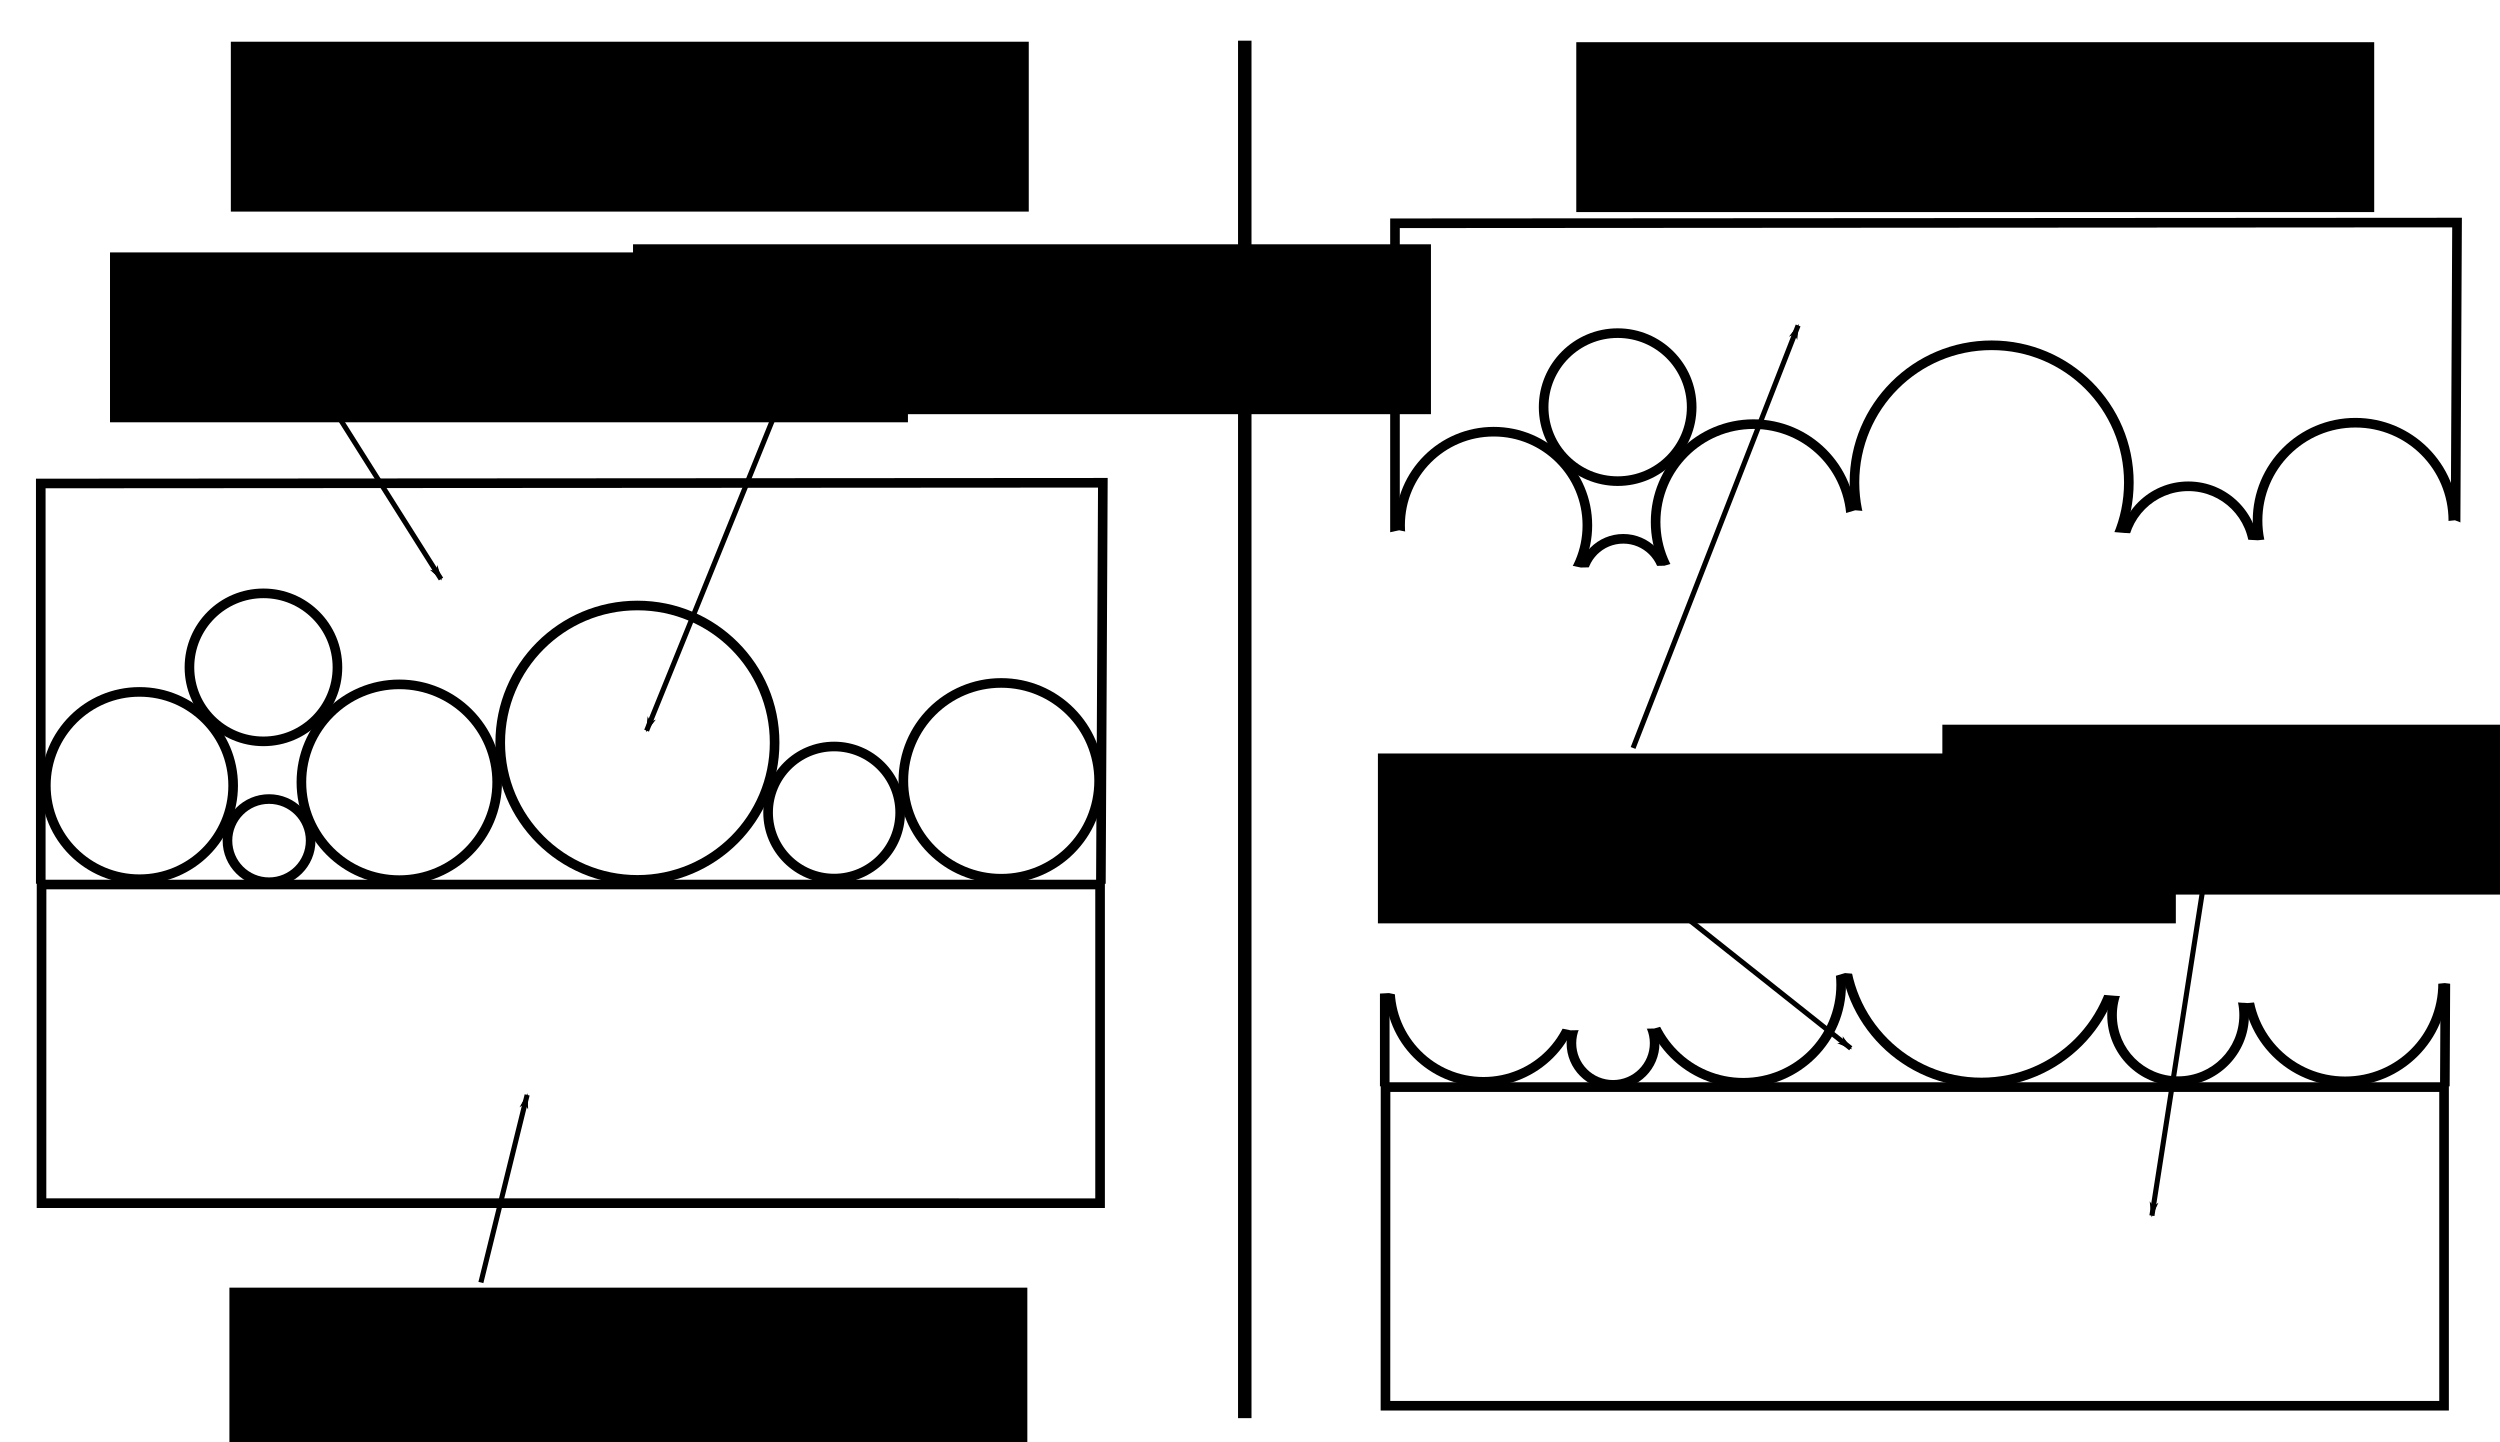 <?xml version="1.0" encoding="UTF-8" standalone="no"?>
<!-- Created with Inkscape (http://www.inkscape.org/) -->

<svg
   xmlns:dc="http://purl.org/dc/elements/1.1/"
   xmlns:cc="http://creativecommons.org/ns#"
   xmlns:rdf="http://www.w3.org/1999/02/22-rdf-syntax-ns#"
   xmlns:svg="http://www.w3.org/2000/svg"
   xmlns="http://www.w3.org/2000/svg"
   xmlns:sodipodi="http://sodipodi.sourceforge.net/DTD/sodipodi-0.dtd"
   xmlns:inkscape="http://www.inkscape.org/namespaces/inkscape"
   width="130mm"
   height="75mm"
   viewBox="0 0 130 75"
   version="1.1"
   id="svg8"
   inkscape:version="0.92.3 (2405546, 2018-03-11)"
   sodipodi:docname="bulles_elastomee.svg">
  <defs
     id="defs2">
    <marker
       inkscape:isstock="true"
       style="overflow:visible"
       id="marker2880"
       refX="0"
       refY="0"
       orient="auto"
       inkscape:stockid="Arrow1Lstart">
      <path
         transform="matrix(0.8,0,0,0.8,10,0)"
         style="fill:#000000;fill-opacity:1;fill-rule:evenodd;stroke:#000000;stroke-width:1pt;stroke-opacity:1"
         d="M 0,0 5,-5 -12.5,0 5,5 Z"
         id="path2878"
         inkscape:connector-curvature="0" />
    </marker>
    <marker
       inkscape:stockid="Arrow1Lstart"
       orient="auto"
       refY="0"
       refX="0"
       id="Arrow1Lstart"
       style="overflow:visible"
       inkscape:isstock="true">
      <path
         id="path1238"
         d="M 0,0 5,-5 -12.5,0 5,5 Z"
         style="fill:#000000;fill-opacity:1;fill-rule:evenodd;stroke:#000000;stroke-width:1pt;stroke-opacity:1"
         transform="matrix(0.8,0,0,0.8,10,0)"
         inkscape:connector-curvature="0" />
    </marker>
    <marker
       inkscape:stockid="Arrow1Lstart"
       orient="auto"
       refY="0"
       refX="0"
       id="Arrow1Lstart-6"
       style="overflow:visible"
       inkscape:isstock="true"
       inkscape:collect="always">
      <path
         inkscape:connector-curvature="0"
         id="path1238-1"
         d="M 0,0 5,-5 -12.5,0 5,5 Z"
         style="fill:#000000;fill-opacity:1;fill-rule:evenodd;stroke:#000000;stroke-width:1pt;stroke-opacity:1"
         transform="matrix(0.8,0,0,0.8,10,0)" />
    </marker>
    <marker
       inkscape:stockid="Arrow1Lstart"
       orient="auto"
       refY="0"
       refX="0"
       id="Arrow1Lstart-60"
       style="overflow:visible"
       inkscape:isstock="true">
      <path
         inkscape:connector-curvature="0"
         id="path1238-2"
         d="M 0,0 5,-5 -12.5,0 5,5 Z"
         style="fill:#000000;fill-opacity:1;fill-rule:evenodd;stroke:#000000;stroke-width:1pt;stroke-opacity:1"
         transform="matrix(0.8,0,0,0.8,10,0)" />
    </marker>
    <marker
       inkscape:stockid="Arrow1Lstart"
       orient="auto"
       refY="0"
       refX="0"
       id="Arrow1Lstart-60-2"
       style="overflow:visible"
       inkscape:isstock="true">
      <path
         inkscape:connector-curvature="0"
         id="path1238-2-2"
         d="M 0,0 5,-5 -12.5,0 5,5 Z"
         style="fill:#000000;fill-opacity:1;fill-rule:evenodd;stroke:#000000;stroke-width:1pt;stroke-opacity:1"
         transform="matrix(0.8,0,0,0.8,10,0)" />
    </marker>
    <marker
       inkscape:stockid="Arrow1Lstart"
       orient="auto"
       refY="0"
       refX="0"
       id="Arrow1Lstart-60-2-3"
       style="overflow:visible"
       inkscape:isstock="true">
      <path
         inkscape:connector-curvature="0"
         id="path1238-2-2-6"
         d="M 0,0 5,-5 -12.5,0 5,5 Z"
         style="fill:#000000;fill-opacity:1;fill-rule:evenodd;stroke:#000000;stroke-width:1pt;stroke-opacity:1"
         transform="matrix(0.8,0,0,0.8,10,0)" />
    </marker>
  </defs>
  <sodipodi:namedview
     id="base"
     pagecolor="#ffffff"
     bordercolor="#666666"
     borderopacity="1.0"
     inkscape:pageopacity="0.0"
     inkscape:pageshadow="2"
     inkscape:zoom="1.979899"
     inkscape:cx="289.38006"
     inkscape:cy="132.24662"
     inkscape:document-units="mm"
     inkscape:current-layer="layer1"
     showgrid="false"
     inkscape:window-width="1920"
     inkscape:window-height="1027"
     inkscape:window-x="0"
     inkscape:window-y="0"
     inkscape:window-maximized="1"
     showguides="false"
     inkscape:measure-start="0,0"
     inkscape:measure-end="0,0" />
  <g
     inkscape:label="Calque 1"
     inkscape:groupmode="layer"
     id="layer1"
     transform="translate(0,-222)">
    <flowRoot
       transform="matrix(0.265,0,0,0.265,-0.578,139.538)"
       xml:space="preserve"
       id="flowRoot1204-7-5"
       style="font-style:normal;font-variant:normal;font-weight:normal;font-stretch:normal;font-size:16px;line-height:125%;font-family:'Latin Modern Roman';-inkscape-font-specification:'Latin Modern Roman, Normal';font-variant-ligatures:normal;font-variant-caps:normal;font-variant-numeric:normal;font-feature-settings:normal;text-align:start;letter-spacing:0px;word-spacing:0px;writing-mode:lr-tb;text-anchor:start;fill:#000000;fill-opacity:1;stroke:none;stroke-width:1px;stroke-linecap:butt;stroke-linejoin:miter;stroke-opacity:1"><flowRegion
         id="flowRegion1206-1-1"
         style="font-style:normal;font-variant:normal;font-weight:normal;font-stretch:normal;font-size:16px;font-family:'Latin Modern Roman';-inkscape-font-specification:'Latin Modern Roman, Normal';font-variant-ligatures:normal;font-variant-caps:normal;font-variant-numeric:normal;font-feature-settings:normal;text-align:start;writing-mode:lr-tb;text-anchor:start;stroke:none;stroke-opacity:1"><rect
           id="rect1208-6-1"
           width="156.574"
           height="33.335"
           x="47.477"
           y="319.364"
           style="font-style:normal;font-variant:normal;font-weight:normal;font-stretch:normal;font-size:16px;font-family:'Latin Modern Roman';-inkscape-font-specification:'Latin Modern Roman, Normal';font-variant-ligatures:normal;font-variant-caps:normal;font-variant-numeric:normal;font-feature-settings:normal;text-align:start;writing-mode:lr-tb;text-anchor:start;stroke:none;stroke-opacity:1" /></flowRegion><flowPara
         id="flowPara1210-4-3"
         style="font-style:normal;font-variant:normal;font-weight:bold;font-stretch:normal;font-size:16px;font-family:'Latin Modern Roman';-inkscape-font-specification:'Latin Modern Roman, Bold';font-variant-ligatures:normal;font-variant-caps:normal;font-variant-numeric:normal;font-feature-settings:normal;text-align:start;writing-mode:lr-tb;text-anchor:start;stroke:none;stroke-opacity:1">Avant la rupture</flowPara></flowRoot>    <flowRoot
       transform="matrix(0.265,0,0,0.265,69.385,139.563)"
       xml:space="preserve"
       id="flowRoot1204-7-5-0"
       style="font-style:normal;font-variant:normal;font-weight:normal;font-stretch:normal;font-size:16px;line-height:125%;font-family:'Latin Modern Roman';-inkscape-font-specification:'Latin Modern Roman, Normal';font-variant-ligatures:normal;font-variant-caps:normal;font-variant-numeric:normal;font-feature-settings:normal;text-align:start;letter-spacing:0px;word-spacing:0px;writing-mode:lr-tb;text-anchor:start;fill:#000000;fill-opacity:1;stroke:none;stroke-width:1px;stroke-linecap:butt;stroke-linejoin:miter;stroke-opacity:1"><flowRegion
         id="flowRegion1206-1-1-6"
         style="font-style:normal;font-variant:normal;font-weight:normal;font-stretch:normal;font-size:16px;font-family:'Latin Modern Roman';-inkscape-font-specification:'Latin Modern Roman, Normal';font-variant-ligatures:normal;font-variant-caps:normal;font-variant-numeric:normal;font-feature-settings:normal;text-align:start;writing-mode:lr-tb;text-anchor:start;stroke:none;stroke-opacity:1"><rect
           id="rect1208-6-1-3"
           width="156.574"
           height="33.335"
           x="47.477"
           y="319.364"
           style="font-style:normal;font-variant:normal;font-weight:normal;font-stretch:normal;font-size:16px;font-family:'Latin Modern Roman';-inkscape-font-specification:'Latin Modern Roman, Normal';font-variant-ligatures:normal;font-variant-caps:normal;font-variant-numeric:normal;font-feature-settings:normal;text-align:start;writing-mode:lr-tb;text-anchor:start;stroke:none;stroke-opacity:1" /></flowRegion><flowPara
         id="flowPara1210-4-3-6"
         style="font-style:normal;font-variant:normal;font-weight:bold;font-stretch:normal;font-size:16px;font-family:'Latin Modern Roman';-inkscape-font-specification:'Latin Modern Roman, Bold';font-variant-ligatures:normal;font-variant-caps:normal;font-variant-numeric:normal;font-feature-settings:normal;text-align:start;writing-mode:lr-tb;text-anchor:start;stroke:none;stroke-opacity:1">Après la rupture</flowPara></flowRoot>    <g
       id="g7809"
       transform="translate(-2.117,0.468)">
      <g
         transform="translate(0.529,-9.525)"
         id="g1202">
        <path
           style="fill:none;fill-rule:evenodd;stroke:#000000;stroke-width:0.5;stroke-linecap:round;stroke-linejoin:miter;stroke-miterlimit:4;stroke-dasharray:none;stroke-opacity:1"
           d="m 3.749,277.052 -0.003,16.57 H 58.792 v -16.57 z"
           id="path815"
           inkscape:connector-curvature="0" />
        <circle
           style="opacity:1;fill:none;fill-opacity:0.238;stroke:#000000;stroke-width:0.5;stroke-linecap:butt;stroke-linejoin:miter;stroke-miterlimit:4;stroke-dasharray:none;stroke-dashoffset:7.559;stroke-opacity:1"
           id="path817"
           cx="8.842"
           cy="271.906"
           r="4.87" />
        <circle
           style="opacity:1;fill:none;fill-opacity:0.238;stroke:#000000;stroke-width:0.5;stroke-linecap:butt;stroke-linejoin:miter;stroke-miterlimit:4;stroke-dasharray:none;stroke-dashoffset:7.559;stroke-opacity:1"
           id="path817-6"
           cx="22.351"
           cy="271.734"
           r="5.09" />
        <circle
           style="opacity:1;fill:none;fill-opacity:0.238;stroke:#000000;stroke-width:0.5;stroke-linecap:butt;stroke-linejoin:miter;stroke-miterlimit:4;stroke-dasharray:none;stroke-dashoffset:7.559;stroke-opacity:1"
           id="path817-1"
           cx="15.579"
           cy="274.77"
           r="2.163" />
        <circle
           style="opacity:1;fill:none;fill-opacity:0.238;stroke:#000000;stroke-width:0.5;stroke-linecap:butt;stroke-linejoin:miter;stroke-miterlimit:4;stroke-dasharray:none;stroke-dashoffset:7.559;stroke-opacity:1"
           id="path817-0"
           cx="44.963"
           cy="273.309"
           r="3.434" />
        <circle
           style="opacity:1;fill:none;fill-opacity:0.238;stroke:#000000;stroke-width:0.5;stroke-linecap:butt;stroke-linejoin:miter;stroke-miterlimit:4;stroke-dasharray:none;stroke-dashoffset:7.559;stroke-opacity:1"
           id="path817-5"
           cx="34.734"
           cy="269.677"
           r="7.134" />
        <circle
           style="opacity:1;fill:none;fill-opacity:0.238;stroke:#000000;stroke-width:0.5;stroke-linecap:butt;stroke-linejoin:miter;stroke-miterlimit:4;stroke-dasharray:none;stroke-dashoffset:7.559;stroke-opacity:1"
           id="path817-4"
           cx="15.287"
           cy="265.759"
           r="3.848" />
        <circle
           style="opacity:1;fill:none;fill-opacity:0.238;stroke:#000000;stroke-width:0.5;stroke-linecap:butt;stroke-linejoin:miter;stroke-miterlimit:4;stroke-dasharray:none;stroke-dashoffset:7.559;stroke-opacity:1"
           id="path817-6-2"
           cx="53.652"
           cy="271.66"
           r="5.09" />
        <path
           style="fill:none;fill-rule:evenodd;stroke:#000000;stroke-width:0.5;stroke-linecap:butt;stroke-linejoin:miter;stroke-miterlimit:4;stroke-dasharray:none;stroke-opacity:1"
           d="m 3.708,277.011 v -20.813 l 55.228,-0.037 -0.102,20.851"
           id="path904"
           inkscape:connector-curvature="0"
           sodipodi:nodetypes="cccc" />
      </g>
      <flowRoot
         transform="matrix(0.265,0,0,0.265,1.465,203.858)"
         style="font-style:normal;font-variant:normal;font-weight:normal;font-stretch:normal;font-size:16px;line-height:125%;font-family:'Latin Modern Roman';-inkscape-font-specification:'Latin Modern Roman, Normal';font-variant-ligatures:normal;font-variant-caps:normal;font-variant-numeric:normal;font-feature-settings:normal;text-align:start;letter-spacing:0px;word-spacing:0px;writing-mode:lr-tb;text-anchor:start;fill:#000000;fill-opacity:1;stroke:none;stroke-width:1px;stroke-linecap:butt;stroke-linejoin:miter;stroke-opacity:1"
         id="flowRoot1204"
         xml:space="preserve"><flowRegion
           style="font-style:normal;font-variant:normal;font-weight:normal;font-stretch:normal;font-size:16px;font-family:'Latin Modern Roman';-inkscape-font-specification:'Latin Modern Roman, Normal';font-variant-ligatures:normal;font-variant-caps:normal;font-variant-numeric:normal;font-feature-settings:normal;text-align:start;writing-mode:lr-tb;text-anchor:start"
           id="flowRegion1206"><rect
             style="font-style:normal;font-variant:normal;font-weight:normal;font-stretch:normal;font-size:16px;font-family:'Latin Modern Roman';-inkscape-font-specification:'Latin Modern Roman, Normal';font-variant-ligatures:normal;font-variant-caps:normal;font-variant-numeric:normal;font-feature-settings:normal;text-align:start;writing-mode:lr-tb;text-anchor:start"
             y="319.364"
             x="47.477"
             height="33.335"
             width="156.574"
             id="rect1208" /></flowRegion><flowPara
           style="font-style:normal;font-variant:normal;font-weight:normal;font-stretch:normal;font-size:16px;font-family:'Latin Modern Roman';-inkscape-font-specification:'Latin Modern Roman, Normal';font-variant-ligatures:normal;font-variant-caps:normal;font-variant-numeric:normal;font-feature-settings:normal;text-align:start;writing-mode:lr-tb;text-anchor:start"
           id="flowPara1210">Nanocomposite</flowPara></flowRoot>      <flowRoot
         style="font-style:normal;font-variant:normal;font-weight:normal;font-stretch:normal;font-size:16px;line-height:125%;font-family:'Latin Modern Roman';-inkscape-font-specification:'Latin Modern Roman, Normal';font-variant-ligatures:normal;font-variant-caps:normal;font-variant-numeric:normal;font-feature-settings:normal;text-align:start;letter-spacing:0px;word-spacing:0px;writing-mode:lr-tb;text-anchor:start;fill:#000000;fill-opacity:1;stroke:none;stroke-width:1px;stroke-linecap:butt;stroke-linejoin:miter;stroke-opacity:1"
         id="flowRoot1204-7"
         xml:space="preserve"
         transform="matrix(0.265,0,0,0.265,-4.744,150.026)"><flowRegion
           style="font-style:normal;font-variant:normal;font-weight:normal;font-stretch:normal;font-size:16px;font-family:'Latin Modern Roman';-inkscape-font-specification:'Latin Modern Roman, Normal';font-variant-ligatures:normal;font-variant-caps:normal;font-variant-numeric:normal;font-feature-settings:normal;text-align:start;writing-mode:lr-tb;text-anchor:start"
           id="flowRegion1206-1"><rect
             style="font-style:normal;font-variant:normal;font-weight:normal;font-stretch:normal;font-size:16px;font-family:'Latin Modern Roman';-inkscape-font-specification:'Latin Modern Roman, Normal';font-variant-ligatures:normal;font-variant-caps:normal;font-variant-numeric:normal;font-feature-settings:normal;text-align:start;writing-mode:lr-tb;text-anchor:start"
             y="319.364"
             x="47.477"
             height="33.335"
             width="156.574"
             id="rect1208-6" /></flowRegion><flowPara
           style="font-style:normal;font-variant:normal;font-weight:normal;font-stretch:normal;font-size:16px;font-family:'Latin Modern Roman';-inkscape-font-specification:'Latin Modern Roman, Normal';font-variant-ligatures:normal;font-variant-caps:normal;font-variant-numeric:normal;font-feature-settings:normal;text-align:start;writing-mode:lr-tb;text-anchor:start"
           id="flowPara1210-4">Élastomère</flowPara></flowRoot>      <path
         sodipodi:nodetypes="cc"
         inkscape:connector-curvature="0"
         id="path1236"
         d="m 29.528,278.467 -2.405,9.755"
         style="fill:none;fill-rule:evenodd;stroke:#000000;stroke-width:0.265;stroke-linecap:butt;stroke-linejoin:miter;stroke-miterlimit:4;stroke-dasharray:none;stroke-opacity:1;marker-start:url(#Arrow1Lstart)" />
      <path
         sodipodi:nodetypes="cc"
         inkscape:connector-curvature="0"
         id="path1236-8"
         d="M 25.049,251.643 17.967,240.417"
         style="fill:none;fill-rule:evenodd;stroke:#000000;stroke-width:0.265;stroke-linecap:butt;stroke-linejoin:miter;stroke-miterlimit:4;stroke-dasharray:none;stroke-opacity:1;marker-start:url(#Arrow1Lstart-6)" />
      <flowRoot
         style="font-style:normal;font-variant:normal;font-weight:normal;font-stretch:normal;font-size:16px;line-height:125%;font-family:'Latin Modern Roman';-inkscape-font-specification:'Latin Modern Roman, Normal';font-variant-ligatures:normal;font-variant-caps:normal;font-variant-numeric:normal;font-feature-settings:normal;text-align:start;letter-spacing:0px;word-spacing:0px;writing-mode:lr-tb;text-anchor:start;fill:#000000;fill-opacity:1;stroke:none;stroke-width:1px;stroke-linecap:butt;stroke-linejoin:miter;stroke-opacity:1"
         id="flowRoot1204-7-1"
         xml:space="preserve"
         transform="matrix(0.265,0,0,0.265,22.453,149.604)"><flowRegion
           style="font-style:normal;font-variant:normal;font-weight:normal;font-stretch:normal;font-size:16px;font-family:'Latin Modern Roman';-inkscape-font-specification:'Latin Modern Roman, Normal';font-variant-ligatures:normal;font-variant-caps:normal;font-variant-numeric:normal;font-feature-settings:normal;text-align:start;writing-mode:lr-tb;text-anchor:start"
           id="flowRegion1206-1-6"><rect
             style="font-style:normal;font-variant:normal;font-weight:normal;font-stretch:normal;font-size:16px;font-family:'Latin Modern Roman';-inkscape-font-specification:'Latin Modern Roman, Normal';font-variant-ligatures:normal;font-variant-caps:normal;font-variant-numeric:normal;font-feature-settings:normal;text-align:start;writing-mode:lr-tb;text-anchor:start"
             y="319.364"
             x="47.477"
             height="33.335"
             width="156.574"
             id="rect1208-6-16" /></flowRegion><flowPara
           style="font-style:normal;font-variant:normal;font-weight:normal;font-stretch:normal;font-size:16px;font-family:'Latin Modern Roman';-inkscape-font-specification:'Latin Modern Roman, Normal';font-variant-ligatures:normal;font-variant-caps:normal;font-variant-numeric:normal;font-feature-settings:normal;text-align:start;writing-mode:lr-tb;text-anchor:start"
           id="flowPara1210-4-8">Porosités</flowPara></flowRoot>      <path
         style="fill:none;fill-rule:evenodd;stroke:#000000;stroke-width:0.265;stroke-linecap:butt;stroke-linejoin:miter;stroke-miterlimit:4;stroke-dasharray:none;stroke-opacity:1;marker-start:url(#marker2880)"
         d="m 35.74,259.527 8.018,-19.778"
         id="path2876"
         inkscape:connector-curvature="0"
         sodipodi:nodetypes="cc" />
    </g>
    <path
       style="fill:none;fill-rule:evenodd;stroke:#000000;stroke-width:0.7;stroke-linecap:butt;stroke-linejoin:miter;stroke-miterlimit:4;stroke-dasharray:none;stroke-opacity:1"
       d="M 64.728,224.115 V 295.744"
       id="path3648"
       inkscape:connector-curvature="0"
       sodipodi:nodetypes="cc" />
    <g
       id="g7850"
       transform="translate(-10.054,0.529)">
      <g
         id="g1179"
         transform="translate(6.825,113.506)"
         style="fill:#000000;fill-opacity:0.33;fill-rule:nonzero;stroke:#000000;stroke-opacity:1">
        <path
           inkscape:connector-curvature="0"
           id="path815-1"
           clip-path="none"
           d="m 75.027,164.244 v 0.25 l -0.004,16.82 h 55.547 v -17.07 z m 0.5,0.5 h 54.543 v 16.07 H 75.523 Z"
           style="color:#000000;font-style:normal;font-variant:normal;font-weight:normal;font-stretch:normal;font-size:medium;line-height:normal;font-family:sans-serif;font-variant-ligatures:normal;font-variant-position:normal;font-variant-caps:normal;font-variant-numeric:normal;font-variant-alternates:normal;font-feature-settings:normal;text-indent:0;text-align:start;text-decoration:none;text-decoration-line:none;text-decoration-style:solid;text-decoration-color:#000000;letter-spacing:normal;word-spacing:normal;text-transform:none;writing-mode:lr-tb;direction:ltr;text-orientation:mixed;dominant-baseline:auto;baseline-shift:baseline;text-anchor:start;white-space:normal;shape-padding:0;clip-rule:nonzero;display:inline;overflow:visible;visibility:visible;opacity:1;isolation:auto;mix-blend-mode:normal;color-interpolation:sRGB;color-interpolation-filters:linearRGB;solid-color:#000000;solid-opacity:1;vector-effect:none;fill:#000000;fill-opacity:1;fill-rule:evenodd;stroke:none;stroke-width:0.5;stroke-linecap:round;stroke-linejoin:miter;stroke-miterlimit:4;stroke-dasharray:none;stroke-dashoffset:0;stroke-opacity:1;color-rendering:auto;image-rendering:auto;shape-rendering:auto;text-rendering:auto;enable-background:accumulate" />
        <path
           inkscape:connector-curvature="0"
           id="path817-3"
           clip-path="none"
           d="m 80.371,154.229 c -2.824,0 -5.119,2.295 -5.119,5.119 0,2.824 2.295,5.121 5.119,5.121 2.824,0 5.119,-2.297 5.119,-5.121 10e-7,-2.824 -2.295,-5.119 -5.119,-5.119 z m 0,0.5 c 2.554,0 4.619,2.065 4.619,4.619 10e-7,2.554 -2.065,4.621 -4.619,4.621 -2.554,0 -4.619,-2.067 -4.619,-4.621 0,-2.554 2.065,-4.619 4.619,-4.619 z"
           style="color:#000000;font-style:normal;font-variant:normal;font-weight:normal;font-stretch:normal;font-size:medium;line-height:normal;font-family:sans-serif;font-variant-ligatures:normal;font-variant-position:normal;font-variant-caps:normal;font-variant-numeric:normal;font-variant-alternates:normal;font-feature-settings:normal;text-indent:0;text-align:start;text-decoration:none;text-decoration-line:none;text-decoration-style:solid;text-decoration-color:#000000;letter-spacing:normal;word-spacing:normal;text-transform:none;writing-mode:lr-tb;direction:ltr;text-orientation:mixed;dominant-baseline:auto;baseline-shift:baseline;text-anchor:start;white-space:normal;shape-padding:0;clip-rule:nonzero;display:inline;overflow:visible;visibility:visible;opacity:1;isolation:auto;mix-blend-mode:normal;color-interpolation:sRGB;color-interpolation-filters:linearRGB;solid-color:#000000;solid-opacity:1;vector-effect:none;fill:#000000;fill-opacity:1;fill-rule:nonzero;stroke:none;stroke-width:0.5;stroke-linecap:butt;stroke-linejoin:miter;stroke-miterlimit:4;stroke-dasharray:none;stroke-dashoffset:7.559;stroke-opacity:1;color-rendering:auto;image-rendering:auto;shape-rendering:auto;text-rendering:auto;enable-background:accumulate" />
        <path
           inkscape:connector-curvature="0"
           id="path817-6-7"
           clip-path="none"
           d="m 93.879,153.836 c -2.946,0 -5.34,2.393 -5.34,5.34 2e-6,2.946 2.393,5.342 5.34,5.342 2.946,0 5.34,-2.395 5.34,-5.342 -10e-7,-2.946 -2.393,-5.34 -5.34,-5.34 z m 0,0.5 c 2.676,0 4.84,2.164 4.84,4.84 -10e-7,2.676 -2.164,4.842 -4.84,4.842 -2.676,0 -4.84,-2.166 -4.84,-4.842 2e-6,-2.676 2.164,-4.84 4.84,-4.84 z"
           style="color:#000000;font-style:normal;font-variant:normal;font-weight:normal;font-stretch:normal;font-size:medium;line-height:normal;font-family:sans-serif;font-variant-ligatures:normal;font-variant-position:normal;font-variant-caps:normal;font-variant-numeric:normal;font-variant-alternates:normal;font-feature-settings:normal;text-indent:0;text-align:start;text-decoration:none;text-decoration-line:none;text-decoration-style:solid;text-decoration-color:#000000;letter-spacing:normal;word-spacing:normal;text-transform:none;writing-mode:lr-tb;direction:ltr;text-orientation:mixed;dominant-baseline:auto;baseline-shift:baseline;text-anchor:start;white-space:normal;shape-padding:0;clip-rule:nonzero;display:inline;overflow:visible;visibility:visible;opacity:1;isolation:auto;mix-blend-mode:normal;color-interpolation:sRGB;color-interpolation-filters:linearRGB;solid-color:#000000;solid-opacity:1;vector-effect:none;fill:#000000;fill-opacity:1;fill-rule:nonzero;stroke:none;stroke-width:0.5;stroke-linecap:butt;stroke-linejoin:miter;stroke-miterlimit:4;stroke-dasharray:none;stroke-dashoffset:7.559;stroke-opacity:1;color-rendering:auto;image-rendering:auto;shape-rendering:auto;text-rendering:auto;enable-background:accumulate" />
        <path
           inkscape:connector-curvature="0"
           id="path817-1-4"
           clip-path="none"
           d="m 87.107,159.799 c -1.33,0 -2.414,1.084 -2.414,2.414 2e-6,1.33 1.084,2.414 2.414,2.414 1.33,0 2.414,-1.084 2.414,-2.414 5e-6,-1.33 -1.084,-2.414 -2.414,-2.414 z m 0,0.5 c 1.06,0 1.914,0.854 1.914,1.914 -10e-7,1.06 -0.854,1.914 -1.914,1.914 -1.06,0 -1.914,-0.854 -1.914,-1.914 -3e-6,-1.06 0.854,-1.914 1.914,-1.914 z"
           style="color:#000000;font-style:normal;font-variant:normal;font-weight:normal;font-stretch:normal;font-size:medium;line-height:normal;font-family:sans-serif;font-variant-ligatures:normal;font-variant-position:normal;font-variant-caps:normal;font-variant-numeric:normal;font-variant-alternates:normal;font-feature-settings:normal;text-indent:0;text-align:start;text-decoration:none;text-decoration-line:none;text-decoration-style:solid;text-decoration-color:#000000;letter-spacing:normal;word-spacing:normal;text-transform:none;writing-mode:lr-tb;direction:ltr;text-orientation:mixed;dominant-baseline:auto;baseline-shift:baseline;text-anchor:start;white-space:normal;shape-padding:0;clip-rule:nonzero;display:inline;overflow:visible;visibility:visible;opacity:1;isolation:auto;mix-blend-mode:normal;color-interpolation:sRGB;color-interpolation-filters:linearRGB;solid-color:#000000;solid-opacity:1;vector-effect:none;fill:#000000;fill-opacity:1;fill-rule:nonzero;stroke:none;stroke-width:0.5;stroke-linecap:butt;stroke-linejoin:miter;stroke-miterlimit:4;stroke-dasharray:none;stroke-dashoffset:7.559;stroke-opacity:1;color-rendering:auto;image-rendering:auto;shape-rendering:auto;text-rendering:auto;enable-background:accumulate" />
        <path
           inkscape:connector-curvature="0"
           id="path817-0-1"
           clip-path="none"
           d="m 116.49,157.068 c -2.031,0 -3.684,1.652 -3.684,3.684 0,2.031 1.652,3.684 3.684,3.684 2.031,-1e-5 3.684,-1.652 3.684,-3.684 0,-2.031 -1.652,-3.684 -3.684,-3.684 z m 0,0.5 c 1.761,0 3.184,1.422 3.184,3.184 0,1.761 -1.422,3.184 -3.184,3.184 -1.761,0 -3.184,-1.422 -3.184,-3.184 0,-1.761 1.422,-3.184 3.184,-3.184 z"
           style="color:#000000;font-style:normal;font-variant:normal;font-weight:normal;font-stretch:normal;font-size:medium;line-height:normal;font-family:sans-serif;font-variant-ligatures:normal;font-variant-position:normal;font-variant-caps:normal;font-variant-numeric:normal;font-variant-alternates:normal;font-feature-settings:normal;text-indent:0;text-align:start;text-decoration:none;text-decoration-line:none;text-decoration-style:solid;text-decoration-color:#000000;letter-spacing:normal;word-spacing:normal;text-transform:none;writing-mode:lr-tb;direction:ltr;text-orientation:mixed;dominant-baseline:auto;baseline-shift:baseline;text-anchor:start;white-space:normal;shape-padding:0;clip-rule:nonzero;display:inline;overflow:visible;visibility:visible;opacity:1;isolation:auto;mix-blend-mode:normal;color-interpolation:sRGB;color-interpolation-filters:linearRGB;solid-color:#000000;solid-opacity:1;vector-effect:none;fill:#000000;fill-opacity:1;fill-rule:nonzero;stroke:none;stroke-width:0.5;stroke-linecap:butt;stroke-linejoin:miter;stroke-miterlimit:4;stroke-dasharray:none;stroke-dashoffset:7.559;stroke-opacity:1;color-rendering:auto;image-rendering:auto;shape-rendering:auto;text-rendering:auto;enable-background:accumulate" />
        <path
           inkscape:connector-curvature="0"
           id="path817-5-1"
           clip-path="none"
           d="m 106.262,149.736 c -4.075,0 -7.383,3.31 -7.383,7.385 10e-7,4.075 3.308,7.383 7.383,7.383 4.075,0 7.385,-3.308 7.385,-7.383 0,-4.075 -3.31,-7.385 -7.385,-7.385 z m 0,0.5 c 3.805,0 6.885,3.08 6.885,6.885 0,3.805 -3.08,6.883 -6.885,6.883 -3.805,-1e-5 -6.883,-3.078 -6.883,-6.883 10e-7,-3.805 3.078,-6.885 6.883,-6.885 z"
           style="color:#000000;font-style:normal;font-variant:normal;font-weight:normal;font-stretch:normal;font-size:medium;line-height:normal;font-family:sans-serif;font-variant-ligatures:normal;font-variant-position:normal;font-variant-caps:normal;font-variant-numeric:normal;font-variant-alternates:normal;font-feature-settings:normal;text-indent:0;text-align:start;text-decoration:none;text-decoration-line:none;text-decoration-style:solid;text-decoration-color:#000000;letter-spacing:normal;word-spacing:normal;text-transform:none;writing-mode:lr-tb;direction:ltr;text-orientation:mixed;dominant-baseline:auto;baseline-shift:baseline;text-anchor:start;white-space:normal;shape-padding:0;clip-rule:nonzero;display:inline;overflow:visible;visibility:visible;opacity:1;isolation:auto;mix-blend-mode:normal;color-interpolation:sRGB;color-interpolation-filters:linearRGB;solid-color:#000000;solid-opacity:1;vector-effect:none;fill:#000000;fill-opacity:1;fill-rule:nonzero;stroke:none;stroke-width:0.5;stroke-linecap:butt;stroke-linejoin:miter;stroke-miterlimit:4;stroke-dasharray:none;stroke-dashoffset:7.559;stroke-opacity:1;color-rendering:auto;image-rendering:auto;shape-rendering:auto;text-rendering:auto;enable-background:accumulate" />
        <path
           inkscape:connector-curvature="0"
           id="path817-4-3"
           clip-path="none"
           d="m 86.816,149.104 c -2.26,0 -4.1,1.837 -4.1,4.098 -3e-6,2.26 1.839,4.098 4.1,4.098 2.26,0 4.098,-1.837 4.098,-4.098 -3e-6,-2.26 -1.837,-4.098 -4.098,-4.098 z m 0,0.5 c 1.99,0 3.598,1.608 3.598,3.598 3e-6,1.99 -1.608,3.598 -3.598,3.598 -1.99,0 -3.6,-1.608 -3.6,-3.598 3e-6,-1.99 1.61,-3.598 3.6,-3.598 z"
           style="color:#000000;font-style:normal;font-variant:normal;font-weight:normal;font-stretch:normal;font-size:medium;line-height:normal;font-family:sans-serif;font-variant-ligatures:normal;font-variant-position:normal;font-variant-caps:normal;font-variant-numeric:normal;font-variant-alternates:normal;font-feature-settings:normal;text-indent:0;text-align:start;text-decoration:none;text-decoration-line:none;text-decoration-style:solid;text-decoration-color:#000000;letter-spacing:normal;word-spacing:normal;text-transform:none;writing-mode:lr-tb;direction:ltr;text-orientation:mixed;dominant-baseline:auto;baseline-shift:baseline;text-anchor:start;white-space:normal;shape-padding:0;clip-rule:nonzero;display:inline;overflow:visible;visibility:visible;opacity:1;isolation:auto;mix-blend-mode:normal;color-interpolation:sRGB;color-interpolation-filters:linearRGB;solid-color:#000000;solid-opacity:1;vector-effect:none;fill:#000000;fill-opacity:1;fill-rule:nonzero;stroke:none;stroke-width:0.5;stroke-linecap:butt;stroke-linejoin:miter;stroke-miterlimit:4;stroke-dasharray:none;stroke-dashoffset:7.559;stroke-opacity:1;color-rendering:auto;image-rendering:auto;shape-rendering:auto;text-rendering:auto;enable-background:accumulate" />
        <path
           inkscape:connector-curvature="0"
           id="path817-6-2-0"
           clip-path="none"
           d="m 125.18,153.762 c -2.946,-1e-5 -5.34,2.395 -5.34,5.342 0,2.946 2.393,5.34 5.34,5.34 2.946,0 5.34,-2.393 5.34,-5.34 1e-5,-2.946 -2.393,-5.342 -5.34,-5.342 z m 0,0.5 c 2.676,0 4.84,2.166 4.84,4.842 0,2.676 -2.164,4.84 -4.84,4.84 -2.676,0 -4.84,-2.164 -4.84,-4.84 0,-2.676 2.164,-4.842 4.84,-4.842 z"
           style="color:#000000;font-style:normal;font-variant:normal;font-weight:normal;font-stretch:normal;font-size:medium;line-height:normal;font-family:sans-serif;font-variant-ligatures:normal;font-variant-position:normal;font-variant-caps:normal;font-variant-numeric:normal;font-variant-alternates:normal;font-feature-settings:normal;text-indent:0;text-align:start;text-decoration:none;text-decoration-line:none;text-decoration-style:solid;text-decoration-color:#000000;letter-spacing:normal;word-spacing:normal;text-transform:none;writing-mode:lr-tb;direction:ltr;text-orientation:mixed;dominant-baseline:auto;baseline-shift:baseline;text-anchor:start;white-space:normal;shape-padding:0;clip-rule:nonzero;display:inline;overflow:visible;visibility:visible;opacity:1;isolation:auto;mix-blend-mode:normal;color-interpolation:sRGB;color-interpolation-filters:linearRGB;solid-color:#000000;solid-opacity:1;vector-effect:none;fill:#000000;fill-opacity:1;fill-rule:nonzero;stroke:none;stroke-width:0.5;stroke-linecap:butt;stroke-linejoin:miter;stroke-miterlimit:4;stroke-dasharray:none;stroke-dashoffset:7.559;stroke-opacity:1;color-rendering:auto;image-rendering:auto;shape-rendering:auto;text-rendering:auto;enable-background:accumulate" />
        <path
           inkscape:connector-curvature="0"
           id="path904-3"
           clip-path="none"
           d="m 130.715,143.354 -55.729,0.037 v 21.062 h 0.5 v -20.562 l 54.725,-0.037 -0.1,20.6 0.5,0.002 z"
           style="color:#000000;font-style:normal;font-variant:normal;font-weight:normal;font-stretch:normal;font-size:medium;line-height:normal;font-family:sans-serif;font-variant-ligatures:normal;font-variant-position:normal;font-variant-caps:normal;font-variant-numeric:normal;font-variant-alternates:normal;font-feature-settings:normal;text-indent:0;text-align:start;text-decoration:none;text-decoration-line:none;text-decoration-style:solid;text-decoration-color:#000000;letter-spacing:normal;word-spacing:normal;text-transform:none;writing-mode:lr-tb;direction:ltr;text-orientation:mixed;dominant-baseline:auto;baseline-shift:baseline;text-anchor:start;white-space:normal;shape-padding:0;clip-rule:nonzero;display:inline;overflow:visible;visibility:visible;opacity:1;isolation:auto;mix-blend-mode:normal;color-interpolation:sRGB;color-interpolation-filters:linearRGB;solid-color:#000000;solid-opacity:1;vector-effect:none;fill:#000000;fill-opacity:1;fill-rule:evenodd;stroke:none;stroke-width:0.5;stroke-linecap:butt;stroke-linejoin:miter;stroke-miterlimit:4;stroke-dasharray:none;stroke-dashoffset:0;stroke-opacity:1;color-rendering:auto;image-rendering:auto;shape-rendering:auto;text-rendering:auto;enable-background:accumulate" />
        <path
           sodipodi:nodetypes="ccccccccccc"
           style="fill:#ffffff;fill-opacity:1;fill-rule:nonzero;stroke:none;stroke-width:0.265px;stroke-linecap:butt;stroke-linejoin:miter;stroke-opacity:1"
           d="m 131.929,142.605 -57.722,0.063 0.125,16.999 1.122,-0.062 9.449,1.937 4.347,-0.095 9.922,-2.882 14.032,1.181 6.898,0.378 10.253,-1.039 1.489,0.18"
           id="path1006"
           inkscape:connector-curvature="0"
           clip-path="none" />
      </g>
      <g
         id="g1191"
         transform="translate(-112.74,55.82)"
         style="fill:#000000;fill-opacity:0.33;fill-rule:nonzero;stroke:#000000;stroke-opacity:1">
        <path
           inkscape:connector-curvature="0"
           id="path815-1-0"
           clip-path="none"
           d="m 195.124,197.864 v 0.25 l -0.004,16.82 h 55.547 v -17.07 z m 0.5,0.5 h 54.543 v 16.07 h -54.547 z"
           style="color:#000000;font-style:normal;font-variant:normal;font-weight:normal;font-stretch:normal;font-size:medium;line-height:normal;font-family:sans-serif;font-variant-ligatures:normal;font-variant-position:normal;font-variant-caps:normal;font-variant-numeric:normal;font-variant-alternates:normal;font-feature-settings:normal;text-indent:0;text-align:start;text-decoration:none;text-decoration-line:none;text-decoration-style:solid;text-decoration-color:#000000;letter-spacing:normal;word-spacing:normal;text-transform:none;writing-mode:lr-tb;direction:ltr;text-orientation:mixed;dominant-baseline:auto;baseline-shift:baseline;text-anchor:start;white-space:normal;shape-padding:0;clip-rule:nonzero;display:inline;overflow:visible;visibility:visible;opacity:1;isolation:auto;mix-blend-mode:normal;color-interpolation:sRGB;color-interpolation-filters:linearRGB;solid-color:#000000;solid-opacity:1;vector-effect:none;fill:#000000;fill-opacity:1;fill-rule:evenodd;stroke:none;stroke-width:0.5;stroke-linecap:round;stroke-linejoin:miter;stroke-miterlimit:4;stroke-dasharray:none;stroke-dashoffset:0;stroke-opacity:1;color-rendering:auto;image-rendering:auto;shape-rendering:auto;text-rendering:auto;enable-background:accumulate" />
        <path
           inkscape:connector-curvature="0"
           id="path817-3-3"
           clip-path="none"
           d="m 200.468,187.849 c -2.824,0 -5.119,2.295 -5.119,5.119 0,2.824 2.295,5.121 5.119,5.121 2.824,0 5.119,-2.297 5.119,-5.121 0,-2.824 -2.295,-5.119 -5.119,-5.119 z m 0,0.5 c 2.554,0 4.619,2.065 4.619,4.619 0,2.554 -2.065,4.621 -4.619,4.621 -2.554,0 -4.619,-2.067 -4.619,-4.621 0,-2.554 2.065,-4.619 4.619,-4.619 z"
           style="color:#000000;font-style:normal;font-variant:normal;font-weight:normal;font-stretch:normal;font-size:medium;line-height:normal;font-family:sans-serif;font-variant-ligatures:normal;font-variant-position:normal;font-variant-caps:normal;font-variant-numeric:normal;font-variant-alternates:normal;font-feature-settings:normal;text-indent:0;text-align:start;text-decoration:none;text-decoration-line:none;text-decoration-style:solid;text-decoration-color:#000000;letter-spacing:normal;word-spacing:normal;text-transform:none;writing-mode:lr-tb;direction:ltr;text-orientation:mixed;dominant-baseline:auto;baseline-shift:baseline;text-anchor:start;white-space:normal;shape-padding:0;clip-rule:nonzero;display:inline;overflow:visible;visibility:visible;opacity:1;isolation:auto;mix-blend-mode:normal;color-interpolation:sRGB;color-interpolation-filters:linearRGB;solid-color:#000000;solid-opacity:1;vector-effect:none;fill:#000000;fill-opacity:1;fill-rule:nonzero;stroke:none;stroke-width:0.5;stroke-linecap:butt;stroke-linejoin:miter;stroke-miterlimit:4;stroke-dasharray:none;stroke-dashoffset:7.559;stroke-opacity:1;color-rendering:auto;image-rendering:auto;shape-rendering:auto;text-rendering:auto;enable-background:accumulate" />
        <path
           inkscape:connector-curvature="0"
           id="path817-6-7-4"
           clip-path="none"
           d="m 213.976,187.456 c -2.946,0 -5.34,2.393 -5.34,5.34 1e-5,2.946 2.393,5.342 5.34,5.342 2.946,0 5.34,-2.395 5.34,-5.342 0,-2.946 -2.393,-5.34 -5.34,-5.34 z m 0,0.5 c 2.676,0 4.84,2.164 4.84,4.84 0,2.676 -2.164,4.842 -4.84,4.842 -2.676,0 -4.84,-2.166 -4.84,-4.842 1e-5,-2.676 2.164,-4.84 4.84,-4.84 z"
           style="color:#000000;font-style:normal;font-variant:normal;font-weight:normal;font-stretch:normal;font-size:medium;line-height:normal;font-family:sans-serif;font-variant-ligatures:normal;font-variant-position:normal;font-variant-caps:normal;font-variant-numeric:normal;font-variant-alternates:normal;font-feature-settings:normal;text-indent:0;text-align:start;text-decoration:none;text-decoration-line:none;text-decoration-style:solid;text-decoration-color:#000000;letter-spacing:normal;word-spacing:normal;text-transform:none;writing-mode:lr-tb;direction:ltr;text-orientation:mixed;dominant-baseline:auto;baseline-shift:baseline;text-anchor:start;white-space:normal;shape-padding:0;clip-rule:nonzero;display:inline;overflow:visible;visibility:visible;opacity:1;isolation:auto;mix-blend-mode:normal;color-interpolation:sRGB;color-interpolation-filters:linearRGB;solid-color:#000000;solid-opacity:1;vector-effect:none;fill:#000000;fill-opacity:1;fill-rule:nonzero;stroke:none;stroke-width:0.5;stroke-linecap:butt;stroke-linejoin:miter;stroke-miterlimit:4;stroke-dasharray:none;stroke-dashoffset:7.559;stroke-opacity:1;color-rendering:auto;image-rendering:auto;shape-rendering:auto;text-rendering:auto;enable-background:accumulate" />
        <path
           inkscape:connector-curvature="0"
           id="path817-1-4-6"
           clip-path="none"
           d="m 207.204,193.419 c -1.33,0 -2.414,1.084 -2.414,2.414 0,1.33 1.084,2.414 2.414,2.414 1.33,0 2.414,-1.084 2.414,-2.414 0,-1.33 -1.084,-2.414 -2.414,-2.414 z m 0,0.5 c 1.06,0 1.914,0.854 1.914,1.914 0,1.06 -0.854,1.914 -1.914,1.914 -1.06,0 -1.914,-0.854 -1.914,-1.914 0,-1.06 0.854,-1.914 1.914,-1.914 z"
           style="color:#000000;font-style:normal;font-variant:normal;font-weight:normal;font-stretch:normal;font-size:medium;line-height:normal;font-family:sans-serif;font-variant-ligatures:normal;font-variant-position:normal;font-variant-caps:normal;font-variant-numeric:normal;font-variant-alternates:normal;font-feature-settings:normal;text-indent:0;text-align:start;text-decoration:none;text-decoration-line:none;text-decoration-style:solid;text-decoration-color:#000000;letter-spacing:normal;word-spacing:normal;text-transform:none;writing-mode:lr-tb;direction:ltr;text-orientation:mixed;dominant-baseline:auto;baseline-shift:baseline;text-anchor:start;white-space:normal;shape-padding:0;clip-rule:nonzero;display:inline;overflow:visible;visibility:visible;opacity:1;isolation:auto;mix-blend-mode:normal;color-interpolation:sRGB;color-interpolation-filters:linearRGB;solid-color:#000000;solid-opacity:1;vector-effect:none;fill:#000000;fill-opacity:1;fill-rule:nonzero;stroke:none;stroke-width:0.5;stroke-linecap:butt;stroke-linejoin:miter;stroke-miterlimit:4;stroke-dasharray:none;stroke-dashoffset:7.559;stroke-opacity:1;color-rendering:auto;image-rendering:auto;shape-rendering:auto;text-rendering:auto;enable-background:accumulate" />
        <path
           inkscape:connector-curvature="0"
           id="path817-0-1-60"
           clip-path="none"
           d="m 236.587,190.688 c -2.031,0 -3.684,1.652 -3.684,3.684 0,2.031 1.652,3.684 3.684,3.684 2.031,-1e-5 3.684,-1.652 3.684,-3.684 0,-2.031 -1.652,-3.684 -3.684,-3.684 z m 0,0.5 c 1.761,0 3.184,1.422 3.184,3.184 0,1.761 -1.422,3.184 -3.184,3.184 -1.761,0 -3.184,-1.422 -3.184,-3.184 0,-1.761 1.422,-3.184 3.184,-3.184 z"
           style="color:#000000;font-style:normal;font-variant:normal;font-weight:normal;font-stretch:normal;font-size:medium;line-height:normal;font-family:sans-serif;font-variant-ligatures:normal;font-variant-position:normal;font-variant-caps:normal;font-variant-numeric:normal;font-variant-alternates:normal;font-feature-settings:normal;text-indent:0;text-align:start;text-decoration:none;text-decoration-line:none;text-decoration-style:solid;text-decoration-color:#000000;letter-spacing:normal;word-spacing:normal;text-transform:none;writing-mode:lr-tb;direction:ltr;text-orientation:mixed;dominant-baseline:auto;baseline-shift:baseline;text-anchor:start;white-space:normal;shape-padding:0;clip-rule:nonzero;display:inline;overflow:visible;visibility:visible;opacity:1;isolation:auto;mix-blend-mode:normal;color-interpolation:sRGB;color-interpolation-filters:linearRGB;solid-color:#000000;solid-opacity:1;vector-effect:none;fill:#000000;fill-opacity:1;fill-rule:nonzero;stroke:none;stroke-width:0.5;stroke-linecap:butt;stroke-linejoin:miter;stroke-miterlimit:4;stroke-dasharray:none;stroke-dashoffset:7.559;stroke-opacity:1;color-rendering:auto;image-rendering:auto;shape-rendering:auto;text-rendering:auto;enable-background:accumulate" />
        <path
           inkscape:connector-curvature="0"
           id="path817-5-1-2"
           clip-path="none"
           d="m 226.359,183.356 c -4.075,0 -7.383,3.31 -7.383,7.385 0,4.075 3.308,7.383 7.383,7.383 4.075,0 7.385,-3.308 7.385,-7.383 0,-4.075 -3.31,-7.385 -7.385,-7.385 z m 0,0.5 c 3.805,0 6.885,3.08 6.885,6.885 0,3.805 -3.08,6.883 -6.885,6.883 -3.805,-1e-5 -6.883,-3.078 -6.883,-6.883 0,-3.805 3.078,-6.885 6.883,-6.885 z"
           style="color:#000000;font-style:normal;font-variant:normal;font-weight:normal;font-stretch:normal;font-size:medium;line-height:normal;font-family:sans-serif;font-variant-ligatures:normal;font-variant-position:normal;font-variant-caps:normal;font-variant-numeric:normal;font-variant-alternates:normal;font-feature-settings:normal;text-indent:0;text-align:start;text-decoration:none;text-decoration-line:none;text-decoration-style:solid;text-decoration-color:#000000;letter-spacing:normal;word-spacing:normal;text-transform:none;writing-mode:lr-tb;direction:ltr;text-orientation:mixed;dominant-baseline:auto;baseline-shift:baseline;text-anchor:start;white-space:normal;shape-padding:0;clip-rule:nonzero;display:inline;overflow:visible;visibility:visible;opacity:1;isolation:auto;mix-blend-mode:normal;color-interpolation:sRGB;color-interpolation-filters:linearRGB;solid-color:#000000;solid-opacity:1;vector-effect:none;fill:#000000;fill-opacity:1;fill-rule:nonzero;stroke:none;stroke-width:0.5;stroke-linecap:butt;stroke-linejoin:miter;stroke-miterlimit:4;stroke-dasharray:none;stroke-dashoffset:7.559;stroke-opacity:1;color-rendering:auto;image-rendering:auto;shape-rendering:auto;text-rendering:auto;enable-background:accumulate" />
        <path
           inkscape:connector-curvature="0"
           id="path817-4-3-58"
           clip-path="none"
           d="m 206.913,182.724 c -2.26,0 -4.1,1.837 -4.1,4.098 0,2.26 1.839,4.098 4.1,4.098 2.26,0 4.098,-1.837 4.098,-4.098 0,-2.26 -1.837,-4.098 -4.098,-4.098 z m 0,0.5 c 1.99,0 3.598,1.608 3.598,3.598 1e-5,1.99 -1.608,3.598 -3.598,3.598 -1.99,0 -3.6,-1.608 -3.6,-3.598 0,-1.99 1.61,-3.598 3.6,-3.598 z"
           style="color:#000000;font-style:normal;font-variant:normal;font-weight:normal;font-stretch:normal;font-size:medium;line-height:normal;font-family:sans-serif;font-variant-ligatures:normal;font-variant-position:normal;font-variant-caps:normal;font-variant-numeric:normal;font-variant-alternates:normal;font-feature-settings:normal;text-indent:0;text-align:start;text-decoration:none;text-decoration-line:none;text-decoration-style:solid;text-decoration-color:#000000;letter-spacing:normal;word-spacing:normal;text-transform:none;writing-mode:lr-tb;direction:ltr;text-orientation:mixed;dominant-baseline:auto;baseline-shift:baseline;text-anchor:start;white-space:normal;shape-padding:0;clip-rule:nonzero;display:inline;overflow:visible;visibility:visible;opacity:1;isolation:auto;mix-blend-mode:normal;color-interpolation:sRGB;color-interpolation-filters:linearRGB;solid-color:#000000;solid-opacity:1;vector-effect:none;fill:#000000;fill-opacity:1;fill-rule:nonzero;stroke:none;stroke-width:0.5;stroke-linecap:butt;stroke-linejoin:miter;stroke-miterlimit:4;stroke-dasharray:none;stroke-dashoffset:7.559;stroke-opacity:1;color-rendering:auto;image-rendering:auto;shape-rendering:auto;text-rendering:auto;enable-background:accumulate" />
        <path
           inkscape:connector-curvature="0"
           id="path817-6-2-0-9"
           clip-path="none"
           d="m 245.277,187.382 c -2.946,-1e-5 -5.34,2.395 -5.34,5.342 0,2.946 2.393,5.34 5.34,5.34 2.946,0 5.34,-2.393 5.34,-5.34 10e-6,-2.946 -2.393,-5.342 -5.34,-5.342 z m 0,0.5 c 2.676,0 4.84,2.166 4.84,4.842 0,2.676 -2.164,4.84 -4.84,4.84 -2.676,0 -4.84,-2.164 -4.84,-4.84 0,-2.676 2.164,-4.842 4.84,-4.842 z"
           style="color:#000000;font-style:normal;font-variant:normal;font-weight:normal;font-stretch:normal;font-size:medium;line-height:normal;font-family:sans-serif;font-variant-ligatures:normal;font-variant-position:normal;font-variant-caps:normal;font-variant-numeric:normal;font-variant-alternates:normal;font-feature-settings:normal;text-indent:0;text-align:start;text-decoration:none;text-decoration-line:none;text-decoration-style:solid;text-decoration-color:#000000;letter-spacing:normal;word-spacing:normal;text-transform:none;writing-mode:lr-tb;direction:ltr;text-orientation:mixed;dominant-baseline:auto;baseline-shift:baseline;text-anchor:start;white-space:normal;shape-padding:0;clip-rule:nonzero;display:inline;overflow:visible;visibility:visible;opacity:1;isolation:auto;mix-blend-mode:normal;color-interpolation:sRGB;color-interpolation-filters:linearRGB;solid-color:#000000;solid-opacity:1;vector-effect:none;fill:#000000;fill-opacity:1;fill-rule:nonzero;stroke:none;stroke-width:0.5;stroke-linecap:butt;stroke-linejoin:miter;stroke-miterlimit:4;stroke-dasharray:none;stroke-dashoffset:7.559;stroke-opacity:1;color-rendering:auto;image-rendering:auto;shape-rendering:auto;text-rendering:auto;enable-background:accumulate" />
        <path
           inkscape:connector-curvature="0"
           id="path904-3-5"
           clip-path="none"
           d="m 250.812,176.974 -55.729,0.037 v 21.062 h 0.5 v -20.562 l 54.725,-0.037 -0.1,20.6 0.5,0.002 z"
           style="color:#000000;font-style:normal;font-variant:normal;font-weight:normal;font-stretch:normal;font-size:medium;line-height:normal;font-family:sans-serif;font-variant-ligatures:normal;font-variant-position:normal;font-variant-caps:normal;font-variant-numeric:normal;font-variant-alternates:normal;font-feature-settings:normal;text-indent:0;text-align:start;text-decoration:none;text-decoration-line:none;text-decoration-style:solid;text-decoration-color:#000000;letter-spacing:normal;word-spacing:normal;text-transform:none;writing-mode:lr-tb;direction:ltr;text-orientation:mixed;dominant-baseline:auto;baseline-shift:baseline;text-anchor:start;white-space:normal;shape-padding:0;clip-rule:nonzero;display:inline;overflow:visible;visibility:visible;opacity:1;isolation:auto;mix-blend-mode:normal;color-interpolation:sRGB;color-interpolation-filters:linearRGB;solid-color:#000000;solid-opacity:1;vector-effect:none;fill:#000000;fill-opacity:1;fill-rule:evenodd;stroke:none;stroke-width:0.5;stroke-linecap:butt;stroke-linejoin:miter;stroke-miterlimit:4;stroke-dasharray:none;stroke-dashoffset:0;stroke-opacity:1;color-rendering:auto;image-rendering:auto;shape-rendering:auto;text-rendering:auto;enable-background:accumulate" />
        <path
           sodipodi:nodetypes="ccccccccccc"
           style="fill:#ffffff;fill-opacity:1;fill-rule:nonzero;stroke:none;stroke-width:0.265px;stroke-linecap:butt;stroke-linejoin:miter;stroke-opacity:1"
           d="m 251.942,215.631 -58.307,-0.138 -0.409,-21.771 2.325,-0.496 9.449,1.937 4.347,-0.095 9.922,-2.882 14.032,1.181 6.898,0.378 10.253,-1.039 1.589,0.614"
           id="path1006-0"
           inkscape:connector-curvature="0"
           clip-path="none" />
      </g>
      <flowRoot
         style="font-style:normal;font-variant:normal;font-weight:normal;font-stretch:normal;font-size:16px;line-height:125%;font-family:'Latin Modern Roman';-inkscape-font-specification:'Latin Modern Roman, Normal';font-variant-ligatures:normal;font-variant-caps:normal;font-variant-numeric:normal;font-feature-settings:normal;text-align:start;letter-spacing:0px;word-spacing:0px;writing-mode:lr-tb;text-anchor:start;fill:#000000;fill-opacity:1;stroke:none;stroke-width:1px;stroke-linecap:butt;stroke-linejoin:miter;stroke-opacity:1"
         id="flowRoot1204-7-7"
         xml:space="preserve"
         transform="matrix(0.265,0,0,0.265,69.124,176.021)"><flowRegion
           style="font-style:normal;font-variant:normal;font-weight:normal;font-stretch:normal;font-size:16px;font-family:'Latin Modern Roman';-inkscape-font-specification:'Latin Modern Roman, Normal';font-variant-ligatures:normal;font-variant-caps:normal;font-variant-numeric:normal;font-feature-settings:normal;text-align:start;writing-mode:lr-tb;text-anchor:start"
           id="flowRegion1206-1-0"><rect
             style="font-style:normal;font-variant:normal;font-weight:normal;font-stretch:normal;font-size:16px;font-family:'Latin Modern Roman';-inkscape-font-specification:'Latin Modern Roman, Normal';font-variant-ligatures:normal;font-variant-caps:normal;font-variant-numeric:normal;font-feature-settings:normal;text-align:start;writing-mode:lr-tb;text-anchor:start"
             y="319.364"
             x="47.477"
             height="33.335"
             width="156.574"
             id="rect1208-6-4" /></flowRegion><flowPara
           style="font-style:normal;font-variant:normal;font-weight:normal;font-stretch:normal;font-size:16px;font-family:'Latin Modern Roman';-inkscape-font-specification:'Latin Modern Roman, Normal';font-variant-ligatures:normal;font-variant-caps:normal;font-variant-numeric:normal;font-feature-settings:normal;text-align:start;writing-mode:lr-tb;text-anchor:start"
           id="flowPara1210-4-9">Élastomère</flowPara></flowRoot>      <flowRoot
         transform="matrix(0.265,0,0,0.265,98.475,174.524)"
         style="font-style:normal;font-variant:normal;font-weight:normal;font-stretch:normal;font-size:16px;line-height:125%;font-family:'Latin Modern Roman';-inkscape-font-specification:'Latin Modern Roman, Normal';font-variant-ligatures:normal;font-variant-caps:normal;font-variant-numeric:normal;font-feature-settings:normal;text-align:start;letter-spacing:0px;word-spacing:0px;writing-mode:lr-tb;text-anchor:start;fill:#000000;fill-opacity:1;stroke:none;stroke-width:1px;stroke-linecap:butt;stroke-linejoin:miter;stroke-opacity:1"
         id="flowRoot1204-6"
         xml:space="preserve"><flowRegion
           style="font-style:normal;font-variant:normal;font-weight:normal;font-stretch:normal;font-size:16px;font-family:'Latin Modern Roman';-inkscape-font-specification:'Latin Modern Roman, Normal';font-variant-ligatures:normal;font-variant-caps:normal;font-variant-numeric:normal;font-feature-settings:normal;text-align:start;writing-mode:lr-tb;text-anchor:start"
           id="flowRegion1206-9"><rect
             style="font-style:normal;font-variant:normal;font-weight:normal;font-stretch:normal;font-size:16px;font-family:'Latin Modern Roman';-inkscape-font-specification:'Latin Modern Roman, Normal';font-variant-ligatures:normal;font-variant-caps:normal;font-variant-numeric:normal;font-feature-settings:normal;text-align:start;writing-mode:lr-tb;text-anchor:start"
             y="319.364"
             x="47.477"
             height="33.335"
             width="156.574"
             id="rect1208-5" /></flowRegion><flowPara
           style="font-style:normal;font-variant:normal;font-weight:normal;font-stretch:normal;font-size:16px;font-family:'Latin Modern Roman';-inkscape-font-specification:'Latin Modern Roman, Normal';font-variant-ligatures:normal;font-variant-caps:normal;font-variant-numeric:normal;font-feature-settings:normal;text-align:start;writing-mode:lr-tb;text-anchor:start"
           id="flowPara1210-1">Nanocomposite</flowPara></flowRoot>      <path
         sodipodi:nodetypes="cc"
         inkscape:connector-curvature="0"
         id="path1236-2"
         d="m 121.954,284.685 3.074,-19.716"
         style="fill:none;fill-rule:evenodd;stroke:#000000;stroke-width:0.265;stroke-linecap:butt;stroke-linejoin:miter;stroke-miterlimit:4;stroke-dasharray:none;stroke-opacity:1;marker-start:url(#Arrow1Lstart-60)" />
      <path
         sodipodi:nodetypes="cc"
         inkscape:connector-curvature="0"
         id="path1236-2-7"
         d="M 106.294,275.984 93.744,266.015"
         style="fill:none;fill-rule:evenodd;stroke:#000000;stroke-width:0.265;stroke-linecap:butt;stroke-linejoin:miter;stroke-miterlimit:4;stroke-dasharray:none;stroke-opacity:1;marker-start:url(#Arrow1Lstart-60-2)" />
      <path
         sodipodi:nodetypes="cc"
         inkscape:connector-curvature="0"
         id="path1236-2-7-1"
         d="m 103.556,238.395 -8.581,21.97"
         style="fill:none;fill-rule:evenodd;stroke:#000000;stroke-width:0.265;stroke-linecap:butt;stroke-linejoin:miter;stroke-miterlimit:4;stroke-dasharray:none;stroke-opacity:1;marker-start:url(#Arrow1Lstart-60-2-3)" />
    </g>
  </g>
</svg>
